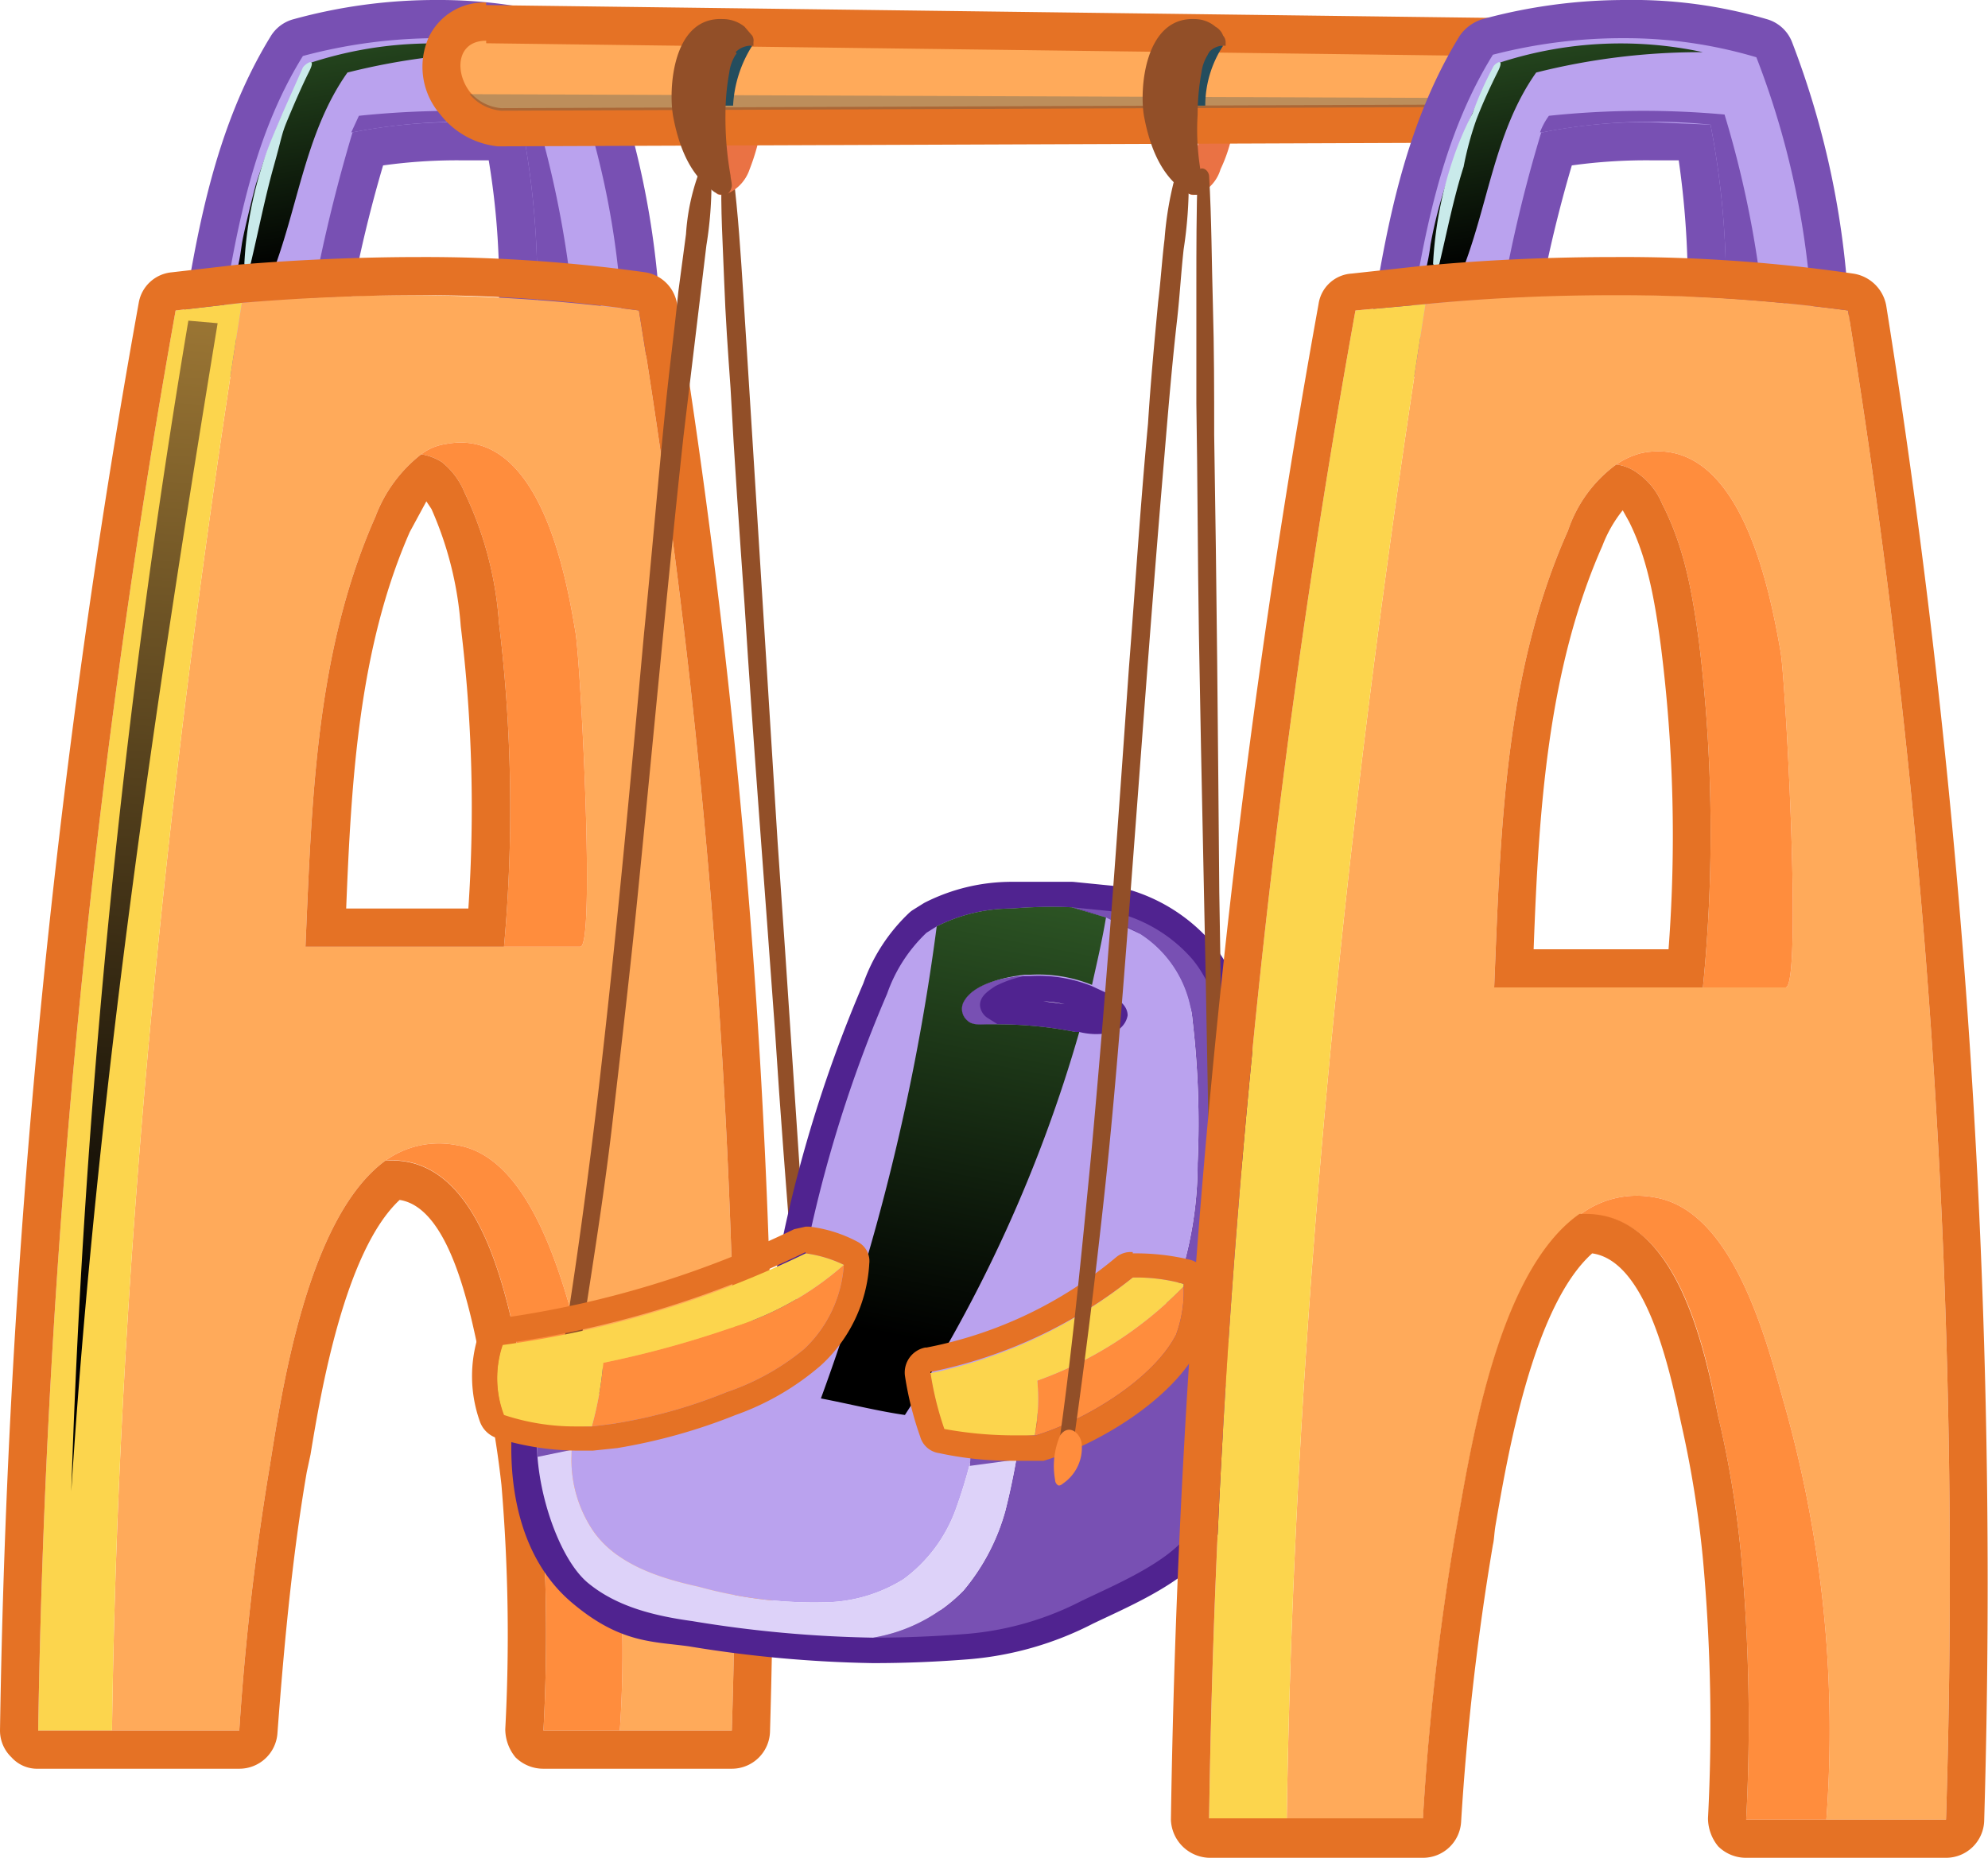 <svg xmlns="http://www.w3.org/2000/svg" xmlns:xlink="http://www.w3.org/1999/xlink" viewBox="0 0 156.2 146"><defs><linearGradient id="Áåçûìÿííûé_ãðàäèåíò_475" x1="26.55" y1="-5.27" x2="31.06" y2="23.23" gradientUnits="userSpaceOnUse"><stop offset="0" stop-color="#386b2e"/><stop offset="0.88"/></linearGradient><linearGradient id="Áåçûìÿííûé_ãðàäèåíò_477" x1="14.23" y1="23.11" x2="8.28" y2="116.35" gradientUnits="userSpaceOnUse"><stop offset="0" stop-color="#9e7835"/><stop offset="0.75" stop-color="#171208"/><stop offset="0.88"/></linearGradient><linearGradient id="Áåçûìÿííûé_ãðàäèåíò_475-2" x1="119.98" y1="-5.27" x2="124.49" y2="23.23" xlink:href="#Áåçûìÿííûé_ãðàäèåíò_475"/><linearGradient id="Áåçûìÿííûé_ãðàäèåíò_477-2" x1="107.65" y1="23.11" x2="101.71" y2="116.35" xlink:href="#Áåçûìÿííûé_ãðàäèåíò_477"/><linearGradient id="Áåçûìÿííûé_ãðàäèåíò_475-3" x1="81.53" y1="60.63" x2="71.71" y2="111.62" xlink:href="#Áåçûìÿííûé_ãðàäèåíò_475"/></defs><g style="isolation:isolate"><g id="Layer_2" data-name="Layer 2"><g id="Layer_1-2" data-name="Layer 1"><path d="M17.2,28.1a1.7,1.7,0,0,1-1.2-.5,1.3,1.3,0,0,1-.3-1.2c1.2-7.4,2.5-15.8,6.9-22.8a1.6,1.6,0,0,1,.9-.7A43.2,43.2,0,0,1,34.3,1.5,37.9,37.9,0,0,1,45,3a1.4,1.4,0,0,1,.9.9,68.3,68.3,0,0,1,4.5,21.6,1.4,1.4,0,0,1-.4,1.1,1.6,1.6,0,0,1-1.1.5h-.1l-3.4-.4L42,26.3a1.5,1.5,0,0,1-1.4-1.5s.1-.7.1-.9a66,66,0,0,0-1-12.7H36.3a44.4,44.4,0,0,0-7.4.6,120.9,120.9,0,0,0-3.4,15.1A1.5,1.5,0,0,1,24,28.1H17.2Z" style="fill:#baa2ee"/><path d="M34.3,3A35.5,35.5,0,0,1,44.5,4.5a65.7,65.7,0,0,1,4.4,21.1c-2.1-.2-4.6-.6-6.8-.7,0-.4.1-.7.1-1A66.6,66.6,0,0,0,41,9.8l-4.7-.2a42.4,42.4,0,0,0-8.6.8h0A125.3,125.3,0,0,0,24,26.6H17.2c1.2-7.7,2.5-15.6,6.6-22.2A40.9,40.9,0,0,1,34.3,3m0-3A42,42,0,0,0,23.1,1.5a3,3,0,0,0-1.8,1.3c-4.5,7.3-5.9,15.8-7.1,23.4a2.9,2.9,0,0,0,3,3.4H24A3,3,0,0,0,27,27a103.7,103.7,0,0,1,3.1-14,42.1,42.1,0,0,1,6.2-.4h2.1a60.2,60.2,0,0,1,.8,11.3.7.7,0,0,1-.1.5v.4a3,3,0,0,0,2.8,3l3.3.4,3.5.3c0,.1.1.1.2.1a2.9,2.9,0,0,0,2.1-.9,2.8,2.8,0,0,0,.9-2.3,68.1,68.1,0,0,0-4.6-22,2.7,2.7,0,0,0-1.9-1.8A37.7,37.7,0,0,0,34.3,0Z" style="fill:#7850b3"/><path d="M42.2,23.9A66.6,66.6,0,0,0,41,9.8a45.6,45.6,0,0,0-13.3.6h-.1l.6-1.3A71.8,71.8,0,0,1,42.1,9a80.4,80.4,0,0,1,2.8,13.8l3,1.6Z" style="fill:#7850b3"/><path d="M40.4,4.1A52.8,52.8,0,0,0,27.3,5.7c-3.4,4.8-3.9,10.9-6.1,16.3a3.9,3.9,0,0,1-1.8.4c-.8,0-1-.4-.8-1.1s.3-1.4.4-2.1.7-3.2,1.1-4.7A53.4,53.4,0,0,1,24.2,5,30.7,30.7,0,0,1,40.4,4.1Z" style="mix-blend-mode:screen;fill:url(#Áåçûìÿííûé_ãðàäèåíò_475)"/><path d="M23.8,5.3,22.2,8.9c-.5,1.2-1.1,2.5-1.5,3.8a30.6,30.6,0,0,0-1.5,8c0,.2.4.3.5,0,.6-2.5,1.1-5.1,1.8-7.6s.6-2.5,1.1-3.7,1.1-2.6,1.7-3.8S24,5,23.8,5.3Z" style="fill:#c9eaea"/><path d="M30.3,91.2c-6.2,4.5-8.2,18.4-9.1,24A206.9,206.9,0,0,0,18.8,136H8.8C9.3,98.8,13.1,61.1,19,23.8a139.9,139.9,0,0,1,31.2.6A579,579,0,0,1,57.5,136H48.7a89.9,89.9,0,0,0-3.3-31c-1.3-4.8-3.8-14.1-9.5-15A7.2,7.2,0,0,0,30.3,91.2Zm9.3-16.8h6c1.2,0,0-22.8-.4-24.8-.8-4.9-3-16.1-10.2-14.7a4.1,4.1,0,0,0-1.9.8,11.2,11.2,0,0,0-3.6,4.9c-4.7,10.6-5,22.3-5.5,33.8Z" style="fill:#ffaa5a"/><path d="M45.4,105a89.9,89.9,0,0,1,3.3,31h-6a142.5,142.5,0,0,0-.3-19.6c-.4-3.4-1-6.9-1.7-10.3-1.1-5.3-3.3-15.4-10.4-14.9A7.2,7.2,0,0,1,35.9,90C41.6,90.9,44.1,100.2,45.4,105Z" style="fill:#ff8d3d"/><path d="M45.2,49.6c.4,2,1.6,24.8.4,24.8h-6a120.8,120.8,0,0,0-.4-25.5,28.1,28.1,0,0,0-2.7-10.2,5.9,5.9,0,0,0-1.8-2.4,4.4,4.4,0,0,0-1.6-.6,4.1,4.1,0,0,1,1.9-.8C42.2,33.5,44.4,44.7,45.2,49.6Z" style="fill:#ff8d3d"/><path d="M13.8,24.4l5.2-.6C13.1,61.1,9.3,98.8,8.8,136H3A696.1,696.1,0,0,1,13.8,24.4Z" style="fill:#fcd54d"/><path d="M33,23.2a119.1,119.1,0,0,1,17.2,1.2A579,579,0,0,1,57.5,136H42.7a142.5,142.5,0,0,0-.3-19.6c-.4-3.4-1-6.9-1.7-10.3-1.1-5.2-3.2-14.9-9.9-14.9h-.5c-6.2,4.5-8.2,18.4-9.1,24A206.9,206.9,0,0,0,18.8,136H3A696.1,696.1,0,0,1,13.8,24.4l5.2-.6c4.8-.4,9.4-.6,14-.6M24,74.4H39.6a120.8,120.8,0,0,0-.4-25.5,28.1,28.1,0,0,0-2.7-10.2,5.9,5.9,0,0,0-1.8-2.4,4.4,4.4,0,0,0-1.6-.6,11.2,11.2,0,0,0-3.6,4.9c-4.7,10.6-5,22.3-5.5,33.8m9-54.2c-4.6,0-9.4.2-14.3.6l-5.2.6a2.9,2.9,0,0,0-2.6,2.4A691.1,691.1,0,0,0,0,136a2.9,2.9,0,0,0,.9,2.1A2.7,2.7,0,0,0,3,139H18.8a3,3,0,0,0,3-2.8c.6-8.1,1.3-14.7,2.3-20.5l.3-1.4c.8-4.9,2.7-16,7-20,3.9.6,5.5,8.5,6.3,12.4s1.3,6.4,1.7,10a140.3,140.3,0,0,1,.3,19.2,3.5,3.5,0,0,0,.8,2.2,3.1,3.1,0,0,0,2.2.9H57.5a3,3,0,0,0,3-2.9A596.3,596.3,0,0,0,53.2,23.9a3,3,0,0,0-2.5-2.5A125.2,125.2,0,0,0,33,20.2ZM27.2,71.4c.4-10.1,1-20.5,5-29.6l1.3-2.4.4.6a27.6,27.6,0,0,1,2.3,9.2,117.7,117.7,0,0,1,.6,22.2Z" style="fill:#e57225"/><path d="M5.6,117.2a690.8,690.8,0,0,1,9.2-92l2.3.2C12.1,55.8,7.6,86.2,5.6,117.2Z" style="mix-blend-mode:screen;fill:url(#Áåçûìÿííûé_ãðàäèåíò_477)"/><path d="M55.9,14.1c-.1-.7-.9-.8-1.1-.2a17.1,17.1,0,0,0-.9,4.5l-.6,4.5c-.3,3-.7,6-1,9-.6,5.9-1.1,11.9-1.7,17.9C49.5,61.9,48.4,73.9,47,85.9c-.8,6.7-1.7,13.5-2.8,20.2-.1.8,1.1,1.1,1.3.3.9-6,1.9-12,2.6-18s1.4-12,2-18c1.2-12,2.3-24.1,3.6-36.1l1.2-10,.6-5A30.4,30.4,0,0,0,55.9,14.1Z" style="fill:#924f28"/><path d="M61.1,66.2,59,32.6l-.6-9.5c-.2-3.1-.4-6.3-.8-9.5-.1-.6-.9-.6-.9,0-.1,2.8.1,5.7.2,8.5s.3,5.6.5,8.4c.3,5.7.7,11.3,1.1,17,.7,11.2,1.6,22.4,2.4,33.6.4,6.3.9,12.6,1.4,19,.1.7,1.2.7,1.1,0C62.6,88.8,61.9,77.5,61.1,66.2Z" style="fill:#924f28"/><path d="M95.9,13.3a3.1,3.1,0,0,1-1.6,1.9c-.3.1-.7.2-.9,0s-.1-.5-.1-.8A35.4,35.4,0,0,0,94.4,10a8.6,8.6,0,0,0-.1-4.5,2.8,2.8,0,0,1-.4-1.3c-.2-.7.2-1.8,1.2-1.7s1.2,1.1,1.4,1.8a12.7,12.7,0,0,1,.4,5.8A11.9,11.9,0,0,1,95.9,13.3Z" style="fill:#ea7244"/><path d="M58.9,13.3a3.2,3.2,0,0,1-1.7,1.9c-.3.1-.7.2-.9,0a1.1,1.1,0,0,1,0-.8c.3-1.5.8-2.9,1.1-4.4a8.6,8.6,0,0,0-.2-4.5c-.1-.4-.3-.8-.4-1.3s.3-1.8,1.2-1.7,1.3,1.1,1.5,1.8a14.2,14.2,0,0,1,.3,5.8A16.8,16.8,0,0,1,58.9,13.3Z" style="fill:#ea7244"/><path d="M39.4,10.2h-.2a4.9,4.9,0,0,1-3.5-1.9,4.4,4.4,0,0,1-.6-4.5,3.2,3.2,0,0,1,3.1-1.9l89,1.1a1.4,1.4,0,0,1,1.5,1.3l.5,3.8a1.2,1.2,0,0,1-.3,1.2,1.3,1.3,0,0,1-1.1.5Z" style="fill:#ffaa5a"/><path d="M38.2,3.4l78.5,1h10.5l.6,3.8h-8.9l-79.5.3a3.6,3.6,0,0,1-2.5-1.3c-1.2-1.6-1-4,1.3-4m0-3a4.8,4.8,0,0,0-4.5,2.7,5.7,5.7,0,0,0,.9,6.1,6.6,6.6,0,0,0,4.5,2.5h.3l79.5-.3h8.9a2.8,2.8,0,0,0,2.2-1,2.9,2.9,0,0,0,.7-2.4l-.5-3.8a3,3,0,0,0-2.9-2.6H116.7L38.2.4Z" style="fill:#e57225"/><path d="M120.2,4.4c-.5,1.3-.9,2.6-1.3,4l-79.5.3a3.6,3.6,0,0,1-2.5-1.3l77.9.3c.7-1.2,1.2-2.2,1.9-3.3Z" style="fill:#244d5e;opacity:0.3;mix-blend-mode:multiply"/><path d="M110.6,28.1a1.7,1.7,0,0,1-1.2-.5,1.7,1.7,0,0,1-.3-1.2c1.2-7.4,2.6-15.8,6.9-22.8a1.6,1.6,0,0,1,.9-.7,43.8,43.8,0,0,1,10.8-1.4A37.9,37.9,0,0,1,138.4,3a1.8,1.8,0,0,1,1,.9,68.3,68.3,0,0,1,4.5,21.6,1.4,1.4,0,0,1-.5,1.1,1.6,1.6,0,0,1-1,.5h-.2l-3.4-.4-3.4-.4a1.3,1.3,0,0,1-1.3-1.5v-.9a58.9,58.9,0,0,0-1-12.7h-3.3a45.6,45.6,0,0,0-7.5.6,120.9,120.9,0,0,0-3.4,15.1,1.5,1.5,0,0,1-1.4,1.3h-6.9Z" style="fill:#baa2ee"/><path d="M127.7,3A36.2,36.2,0,0,1,138,4.5a65.7,65.7,0,0,1,4.4,21.1c-2.2-.2-4.7-.6-6.8-.7v-1a66.6,66.6,0,0,0-1.2-14.1l-4.6-.2a41.1,41.1,0,0,0-8.6.8h-.1a110.2,110.2,0,0,0-3.6,16.1h-6.9c1.2-7.7,2.6-15.6,6.7-22.2A40.7,40.7,0,0,1,127.7,3m0-3a42.6,42.6,0,0,0-11.2,1.5,3.4,3.4,0,0,0-1.8,1.3c-4.5,7.3-5.9,15.8-7.1,23.4a3.1,3.1,0,0,0,.7,2.4,3.3,3.3,0,0,0,2.3,1h6.9a3,3,0,0,0,2.9-2.6,103.7,103.7,0,0,1,3.1-14,42.6,42.6,0,0,1,6.3-.4h2.1a70,70,0,0,1,.7,11.3v.9a2.9,2.9,0,0,0,2.7,3l3.3.4,3.5.3h.3a2.7,2.7,0,0,0,2-.9,2.8,2.8,0,0,0,.9-2.3,68,68,0,0,0-4.5-22,3,3,0,0,0-2-1.8A37.3,37.3,0,0,0,127.7,0Z" style="fill:#7850b3"/><path d="M135.6,23.9a66.6,66.6,0,0,0-1.2-14.1,44.9,44.9,0,0,0-13.2.6H121a5.4,5.4,0,0,1,.7-1.3A70.7,70.7,0,0,1,135.5,9a80.6,80.6,0,0,1,2.9,13.8l2.9,1.6Z" style="fill:#7850b3"/><path d="M133.8,4.1a52.8,52.8,0,0,0-13.1,1.6c-3.4,4.8-3.8,10.9-6.1,16.3a3.7,3.7,0,0,1-1.8.4c-.8,0-1-.4-.8-1.1a15.5,15.5,0,0,0,.4-2.1,35.9,35.9,0,0,1,1.2-4.7,53,53,0,0,1,4-9.5A30.7,30.7,0,0,1,133.8,4.1Z" style="mix-blend-mode:screen;fill:url(#Áåçûìÿííûé_ãðàäèåíò_475-2)"/><path d="M117.3,5.3a28.3,28.3,0,0,0-1.6,3.6,25.4,25.4,0,0,0-1.6,3.8,30.6,30.6,0,0,0-1.5,8c0,.2.4.3.5,0,.6-2.5,1.1-5.1,1.9-7.6a25.4,25.4,0,0,1,1-3.7c.5-1.3,1.1-2.6,1.7-3.8S117.4,5,117.3,5.3Z" style="fill:#c9eaea"/><path d="M99,117.2a690.8,690.8,0,0,1,9.2-92l2.3.2C105.5,55.8,101,86.2,99,117.2Z" style="mix-blend-mode:screen;fill:url(#Áåçûìÿííûé_ãðàäèåíò_477-2)"/><path d="M56.6,8.3h1a9.7,9.7,0,0,1,1.5-4.7,1.4,1.4,0,0,0-1.6.4,4,4,0,0,0-.8,1.6A12.2,12.2,0,0,0,56.6,8.3Z" style="fill:#244d5e"/><path d="M57.8,4.3a3.4,3.4,0,0,0-.5,1.4A18.4,18.4,0,0,0,57,9a25.9,25.9,0,0,0,.4,4.8c0,.2.1.5.1.8a1,1,0,0,1-.4.7,1.4,1.4,0,0,1-1.2-.4c-1.8-1.3-2.6-3.6-3-5.7s-.1-7.9,3.9-7.7a2.7,2.7,0,0,1,1.7.6l.6.7a.7.7,0,0,1,.1.5v.3a1.7,1.7,0,0,0-1.4.5C57.9,4.2,57.9,4.2,57.8,4.3Z" style="fill:#924f28"/><path d="M93.6,8.3h1.1a8.6,8.6,0,0,1,1.4-4.7,1.3,1.3,0,0,0-1.5.4,2.5,2.5,0,0,0-.8,1.6A12.3,12.3,0,0,0,93.6,8.3Z" style="fill:#244d5e"/><path d="M94.9,4.3a3.4,3.4,0,0,0-.5,1.4A18.4,18.4,0,0,0,94.1,9a19.4,19.4,0,0,0,.3,4.8,1.1,1.1,0,0,1,.1.8.8.8,0,0,1-.4.7,1.5,1.5,0,0,1-1.2-.4c-1.8-1.3-2.6-3.6-3-5.7s0-7.9,4-7.7a2.5,2.5,0,0,1,1.6.6,1.3,1.3,0,0,1,.6.7.8.8,0,0,1,.2.5v.3a1.5,1.5,0,0,0-1.3.5C95,4.2,94.9,4.2,94.9,4.3Z" style="fill:#924f28"/><path d="M45.4,109.9h0c-1.5.4-3.1,1.3-3.2,2.8-.2,4.2.7,8.9,4,11.7s5.3,2.6,8.2,3a96.1,96.1,0,0,0,14.2,1.3c2.5,0,4.9-.1,7.4-.3a23.9,23.9,0,0,0,9-2.6c2.5-1.2,6.3-2.8,8.1-4.9s2.5-6.2,3.1-8.7a55.1,55.1,0,0,0,1.5-9.9,86.7,86.7,0,0,0-1.2-19c-.4-2.8-1-5.7-2.8-7.9a11.7,11.7,0,0,0-6.5-3.8l-3-.3H79.5a13.1,13.1,0,0,0-5.9,1.4l-.8.5a12.1,12.1,0,0,0-3.1,4.8,104.1,104.1,0,0,0-6.9,23.1c-.6,3.5-3.9,5.9-7.2,6.8a89,89,0,0,1-10.2,1.9M75.8,78.6c.8-1.3,3.1-1.8,4.7-1.9H81a11.3,11.3,0,0,1,4.8.8l1.5.7c.7.4,1.3.9,1.3,1.6A1.7,1.7,0,0,1,87,81.2a5.5,5.5,0,0,1-2.2-.1h-.3a31.5,31.5,0,0,0-6.1-.6h-.8c-.5,0-1.2.1-1.6-.3A1.2,1.2,0,0,1,75.8,78.6Z" style="fill:none;stroke:#502390;stroke-linecap:round;stroke-linejoin:round;stroke-width:4px"/><path d="M87.2,71.6a11.7,11.7,0,0,1,6.5,3.8c1.8,2.2,2.4,5.1,2.8,7.9a86.7,86.7,0,0,1,1.2,19,55.1,55.1,0,0,1-1.5,9.9c-.6,2.5-1.3,6.6-3.1,8.7s-5.6,3.7-8.1,4.9a23.9,23.9,0,0,1-9,2.6c-2.5.2-4.9.3-7.4.3a12.9,12.9,0,0,0,7.1-3.7,16.6,16.6,0,0,0,3.3-6.3,55.5,55.5,0,0,0,1.3-7.1h0a30.6,30.6,0,0,0,7.3-4.5,17.7,17.7,0,0,0,5.3-7.3,29.9,29.9,0,0,0,1.2-8.4,69.5,69.5,0,0,0-.4-11.2,9,9,0,0,0-4.1-6.8,20.9,20.9,0,0,0-5.4-2.1Z" style="fill:#7850b3"/><path d="M93.7,80.2a9,9,0,0,0-4.1-6.8l-2.7-1.3-2.7-.8a36.9,36.9,0,0,0-4.7.1,13.1,13.1,0,0,0-5.9,1.4l-.8.5a12.1,12.1,0,0,0-3.1,4.8,104.1,104.1,0,0,0-6.9,23.1c-.6,3.5-3.9,5.9-7.2,6.8s-6.8,1-10.2,1.9a26.1,26.1,0,0,0-.5,4.8,10,10,0,0,0,1.7,5.6c1.8,2.6,5.1,3.7,8.3,4.4a33.9,33.9,0,0,0,10.5,1.2,12,12,0,0,0,5.6-1.8,11.8,11.8,0,0,0,4.1-5.5,40.1,40.1,0,0,0,1.8-6.8l3.4-.2a30.6,30.6,0,0,0,7.3-4.5,17.7,17.7,0,0,0,5.3-7.3,29.9,29.9,0,0,0,1.2-8.4A69.5,69.5,0,0,0,93.7,80.2Zm-6.7,1a5.5,5.5,0,0,1-2.2-.1h-.3a31.5,31.5,0,0,0-6.1-.6h-.8c-.5,0-1.2.1-1.6-.3a1.2,1.2,0,0,1-.2-1.6c.8-1.3,3.1-1.8,4.7-1.9H81a11.3,11.3,0,0,1,4.8.8l1.5.7c.7.4,1.3.9,1.3,1.6A1.7,1.7,0,0,1,87,81.2Z" style="fill:#baa2ee"/><path d="M80.3,111.6h0a55.5,55.5,0,0,1-1.3,7.1,16.6,16.6,0,0,1-3.3,6.3,12.9,12.9,0,0,1-7.1,3.7,96.1,96.1,0,0,1-14.2-1.3c-2.9-.4-5.9-1.1-8.2-3s-4.2-7.5-4-11.7c.1-1.5,1.7-2.4,3.2-2.8h0a26.1,26.1,0,0,0-.5,4.8,10,10,0,0,0,1.7,5.6c1.8,2.6,5.1,3.7,8.3,4.4a33.9,33.9,0,0,0,10.5,1.2,12,12,0,0,0,5.6-1.8,11.8,11.8,0,0,0,4.1-5.5,40.1,40.1,0,0,0,1.8-6.8Z" style="fill:#ddd2f9"/><polygon points="42.2 111.5 42.2 114.5 45.1 113.9 45.7 111.5 42.2 111.5" style="fill:#7850b3"/><polygon points="76.5 111.5 76.2 115.2 79.9 114.7 80.9 111.7 76.5 111.5" style="fill:#7850b3"/><path d="M78.2,77.5c-.6.4-1.2.8-1.2,1.5a1.3,1.3,0,0,0,.6,1l.8.5h-.8c-.5,0-1.2.1-1.6-.3a1.2,1.2,0,0,1-.2-1.6c.8-1.3,3.1-1.8,4.7-1.9A9,9,0,0,0,78.2,77.5Z" style="fill:#7850b3"/><path d="M75.8,78.6a1.2,1.2,0,0,0,.2,1.6c.4.4,1.1.3,1.6.3h.8a31.5,31.5,0,0,1,6.1.6h.3a112.1,112.1,0,0,1-13.7,30.1c-2.1-.3-4.5-.9-6.6-1.3a173.4,173.4,0,0,0,9.1-37.1,13.1,13.1,0,0,1,5.9-1.4,36.9,36.9,0,0,1,4.7-.1l2.7.8c-.3,1.8-.7,3.5-1.1,5.3a11.3,11.3,0,0,0-4.8-.8h-.5C78.9,76.8,76.6,77.3,75.8,78.6Z" style="mix-blend-mode:screen;fill:url(#Áåçûìÿííûé_ãðàäèåíò_475-3)"/><path d="M66.3,99.4a10,10,0,0,1-3.1,6.6,19.2,19.2,0,0,1-6.1,3.4,40.1,40.1,0,0,1-9,2.5l-1.6.2a27.5,27.5,0,0,0,.9-5,80.1,80.1,0,0,0,9.9-2.7A24,24,0,0,0,66.3,99.4Z" style="fill:#ff8d3d"/><path d="M63.3,98.5a79,79,0,0,1-23.8,7.2h0a8.3,8.3,0,0,0,.1,5.6,17.9,17.9,0,0,0,6.9.8,27.5,27.5,0,0,0,.9-5,80.1,80.1,0,0,0,9.9-2.7,24,24,0,0,0,9-5A9.8,9.8,0,0,0,63.3,98.5Z" style="fill:#fcd54d"/><path d="M93,101.1a9.8,9.8,0,0,1-.6,3.8c-1.8,3.5-7.1,6.7-11,7.9h-.1a15.4,15.4,0,0,0,.2-4.3A30.2,30.2,0,0,0,93,101.1Z" style="fill:#ff8d3d"/><path d="M93,101.1v-.2a13.7,13.7,0,0,0-4-.5,37.3,37.3,0,0,1-15.8,7.5h-.1a24.6,24.6,0,0,0,1.1,4.5,28,28,0,0,0,7.1.4,15.4,15.4,0,0,0,.2-4.3A30.2,30.2,0,0,0,93,101.1Z" style="fill:#fcd54d"/><path d="M89,100.4a13.7,13.7,0,0,1,4,.5v.2a9.8,9.8,0,0,1-.6,3.8c-1.8,3.5-7.1,6.7-11,7.9h-.1c.1-.4.1-.7.2-1.1s-.1.7-.2,1.1H79.4a30.5,30.5,0,0,1-5.2-.5,24.6,24.6,0,0,1-1.1-4.5h.1A37.3,37.3,0,0,0,89,100.4m0-2a1.8,1.8,0,0,0-1.3.4,32.8,32.8,0,0,1-14.9,7.1h-.1a2,2,0,0,0-1.6,2.2,25.9,25.9,0,0,0,1.2,4.8,1.8,1.8,0,0,0,1.5,1.3,26.7,26.7,0,0,0,5.6.6H82c4.3-1.3,10.1-4.8,12.2-8.9a.4.4,0,0,0,.1-.3,12.7,12.7,0,0,0,.7-4.4v-.3a2,2,0,0,0-1.5-1.9,18.2,18.2,0,0,0-4.5-.5Z" style="fill:#e57225"/><path d="M63.3,98.5a9.8,9.8,0,0,1,3,.9,10,10,0,0,1-3.1,6.6,19.2,19.2,0,0,1-6.1,3.4,40.1,40.1,0,0,1-9,2.5l-1.6.2H45.2a17.7,17.7,0,0,1-5.6-.9,8.3,8.3,0,0,1-.1-5.6h0a79,79,0,0,0,23.8-7.2m-16,9.9c0-.5.1-.9.1-1.3,2.5-.6,5-1.1,7.5-1.9l2.4-.8,2.5-1-2.5,1-2.4.8c-2.5.8-5,1.3-7.5,1.9,0,.4-.1.8-.1,1.3m16-11.9-.9.2a77.5,77.5,0,0,1-23.1,7,2.1,2.1,0,0,0-1.7,1.3h0a10.6,10.6,0,0,0,.1,6.8,2.1,2.1,0,0,0,1.3,1.3,21.7,21.7,0,0,0,6.2,1h1.4l1.9-.2a44.5,44.5,0,0,0,9.3-2.6,20.9,20.9,0,0,0,6.7-3.9,11.7,11.7,0,0,0,3.8-8,1.7,1.7,0,0,0-.9-1.7,10.7,10.7,0,0,0-3.8-1.2Z" style="fill:#e57225"/><path d="M93.4,14.1c-.1-.7-.9-.8-1.1-.1a26.7,26.7,0,0,0-.8,4.8c-.2,1.6-.3,3.3-.5,4.9-.3,3.2-.6,6.4-.8,9.6-.6,6.4-1,12.8-1.5,19.2-.9,12.9-1.8,25.7-3,38.6-.7,7.2-1.4,14.5-2.4,21.7-.1.8,1,1.1,1.1.2.9-6.4,1.7-12.9,2.4-19.4S88,80.8,88.5,74.4c1-12.9,1.9-25.8,3-38.7.3-3.6.6-7.2,1-10.7.2-1.8.3-3.6.5-5.4A33.9,33.9,0,0,0,93.4,14.1Z" style="fill:#924f28"/><path d="M95.8,70.1c-.1-12-.2-23.9-.4-35.9,0-3.4,0-6.8-.1-10.2s-.1-6.8-.3-10.2c-.1-.6-.8-.8-.9-.2-.1,3-.1,6-.1,9s0,6,0,9.1c.1,6,.1,12,.2,18.1.2,12,.5,24,.7,36,.1,6.8.2,13.6.4,20.3,0,.8,1.1,1,1.1.3Z" style="fill:#924f28"/><path d="M82.9,116.3a.5.5,0,0,0,.2.4c.1.1.3,0,.4-.1a3.4,3.4,0,0,0,1.5-3c0-.9-1-1.8-1.7-.8A6.1,6.1,0,0,0,82.9,116.3Z" style="fill:#ff8d3d"/><path d="M94.9,109.2a.4.4,0,0,0,.2.4h.4a3.4,3.4,0,0,0,1.5-3c0-1-1-1.9-1.7-.8A6,6,0,0,0,94.9,109.2Z" style="fill:#ff8d3d"/><path d="M124.1,95.5c-6.7,4.7-8.7,19.5-9.8,25.4a204.7,204.7,0,0,0-2.5,22.1H101.1c.6-39.5,4.7-79.5,10.9-119.1a140.7,140.7,0,0,1,33.2.5A620.1,620.1,0,0,1,152.9,143h-9.4a94.3,94.3,0,0,0-3.4-33c-1.4-5-4-14.9-10.1-15.9A7.4,7.4,0,0,0,124.1,95.5Zm9.7-17.9h6.5c1.3,0,0-24.2-.4-26.4C139,46,136.6,34.1,129,35.6a6.1,6.1,0,0,0-2,.9,10.6,10.6,0,0,0-3.8,5.2c-5,11.2-5.3,23.6-5.8,35.9Z" style="fill:#ffaa5a"/><path d="M140.1,110a94.3,94.3,0,0,1,3.4,33h-6.3a144.5,144.5,0,0,0-.4-20.8,79.9,79.9,0,0,0-1.8-10.9c-1.1-5.7-3.4-16.4-10.9-15.8a7.4,7.4,0,0,1,5.9-1.4C136.1,95.1,138.7,105,140.1,110Z" style="fill:#ff8d3d"/><path d="M139.9,51.2c.4,2.2,1.7,26.4.4,26.4h-6.5a122.8,122.8,0,0,0-.3-27.1c-.5-3.7-1.1-7.4-2.9-10.9a5.5,5.5,0,0,0-1.9-2.4,3.6,3.6,0,0,0-1.7-.7,6.1,6.1,0,0,1,2-.9C136.6,34.1,139,46,139.9,51.2Z" style="fill:#ff8d3d"/><path d="M106.5,24.4l5.5-.5c-6.2,39.6-10.3,79.6-10.9,119.1H95A727.3,727.3,0,0,1,106.5,24.4Z" style="fill:#fcd54d"/><path d="M126.9,23.2a136.1,136.1,0,0,1,18.3,1.2A620.1,620.1,0,0,1,152.9,143H137.2a144.5,144.5,0,0,0-.4-20.8,79.9,79.9,0,0,0-1.8-10.9c-1.1-5.5-3.3-15.9-10.4-15.9h-.5c-6.7,4.7-8.7,19.5-9.8,25.4a204.7,204.7,0,0,0-2.5,22.1H95A727.3,727.3,0,0,1,106.5,24.4l5.5-.5c5.1-.5,10-.7,14.9-.7m-9.5,54.4h16.4a122.8,122.8,0,0,0-.3-27.1c-.5-3.7-1.1-7.4-2.9-10.9a5.5,5.5,0,0,0-1.9-2.4,3.6,3.6,0,0,0-1.7-.7,10.6,10.6,0,0,0-3.8,5.2c-5,11.2-5.3,23.6-5.8,35.9m9.5-57.4c-4.8,0-10,.2-15.2.7l-5.5.6a2.8,2.8,0,0,0-2.6,2.4A731.4,731.4,0,0,0,92,143a3.1,3.1,0,0,0,3,3h16.8a3,3,0,0,0,3-2.8,207.2,207.2,0,0,1,2.5-21.8c.1-.4.1-.9.2-1.5.9-5.2,2.9-17.2,7.6-21.4,4.3.6,6.1,9.2,7,13.4a84.2,84.2,0,0,1,1.7,10.6,143.4,143.4,0,0,1,.4,20.4,3.5,3.5,0,0,0,.8,2.2,3.1,3.1,0,0,0,2.2.9h15.7a3,3,0,0,0,3-2.9A636.5,636.5,0,0,0,148.2,24a3.1,3.1,0,0,0-2.6-2.5,124.8,124.8,0,0,0-18.7-1.3Zm-6.4,54.4c.4-10.9,1.1-22,5.4-31.7a10.3,10.3,0,0,1,1.6-2.8l.5.9c1.4,2.8,2,6,2.5,9.8a118.4,118.4,0,0,1,.6,23.8Z" style="fill:#e57225"/></g></g></g></svg>